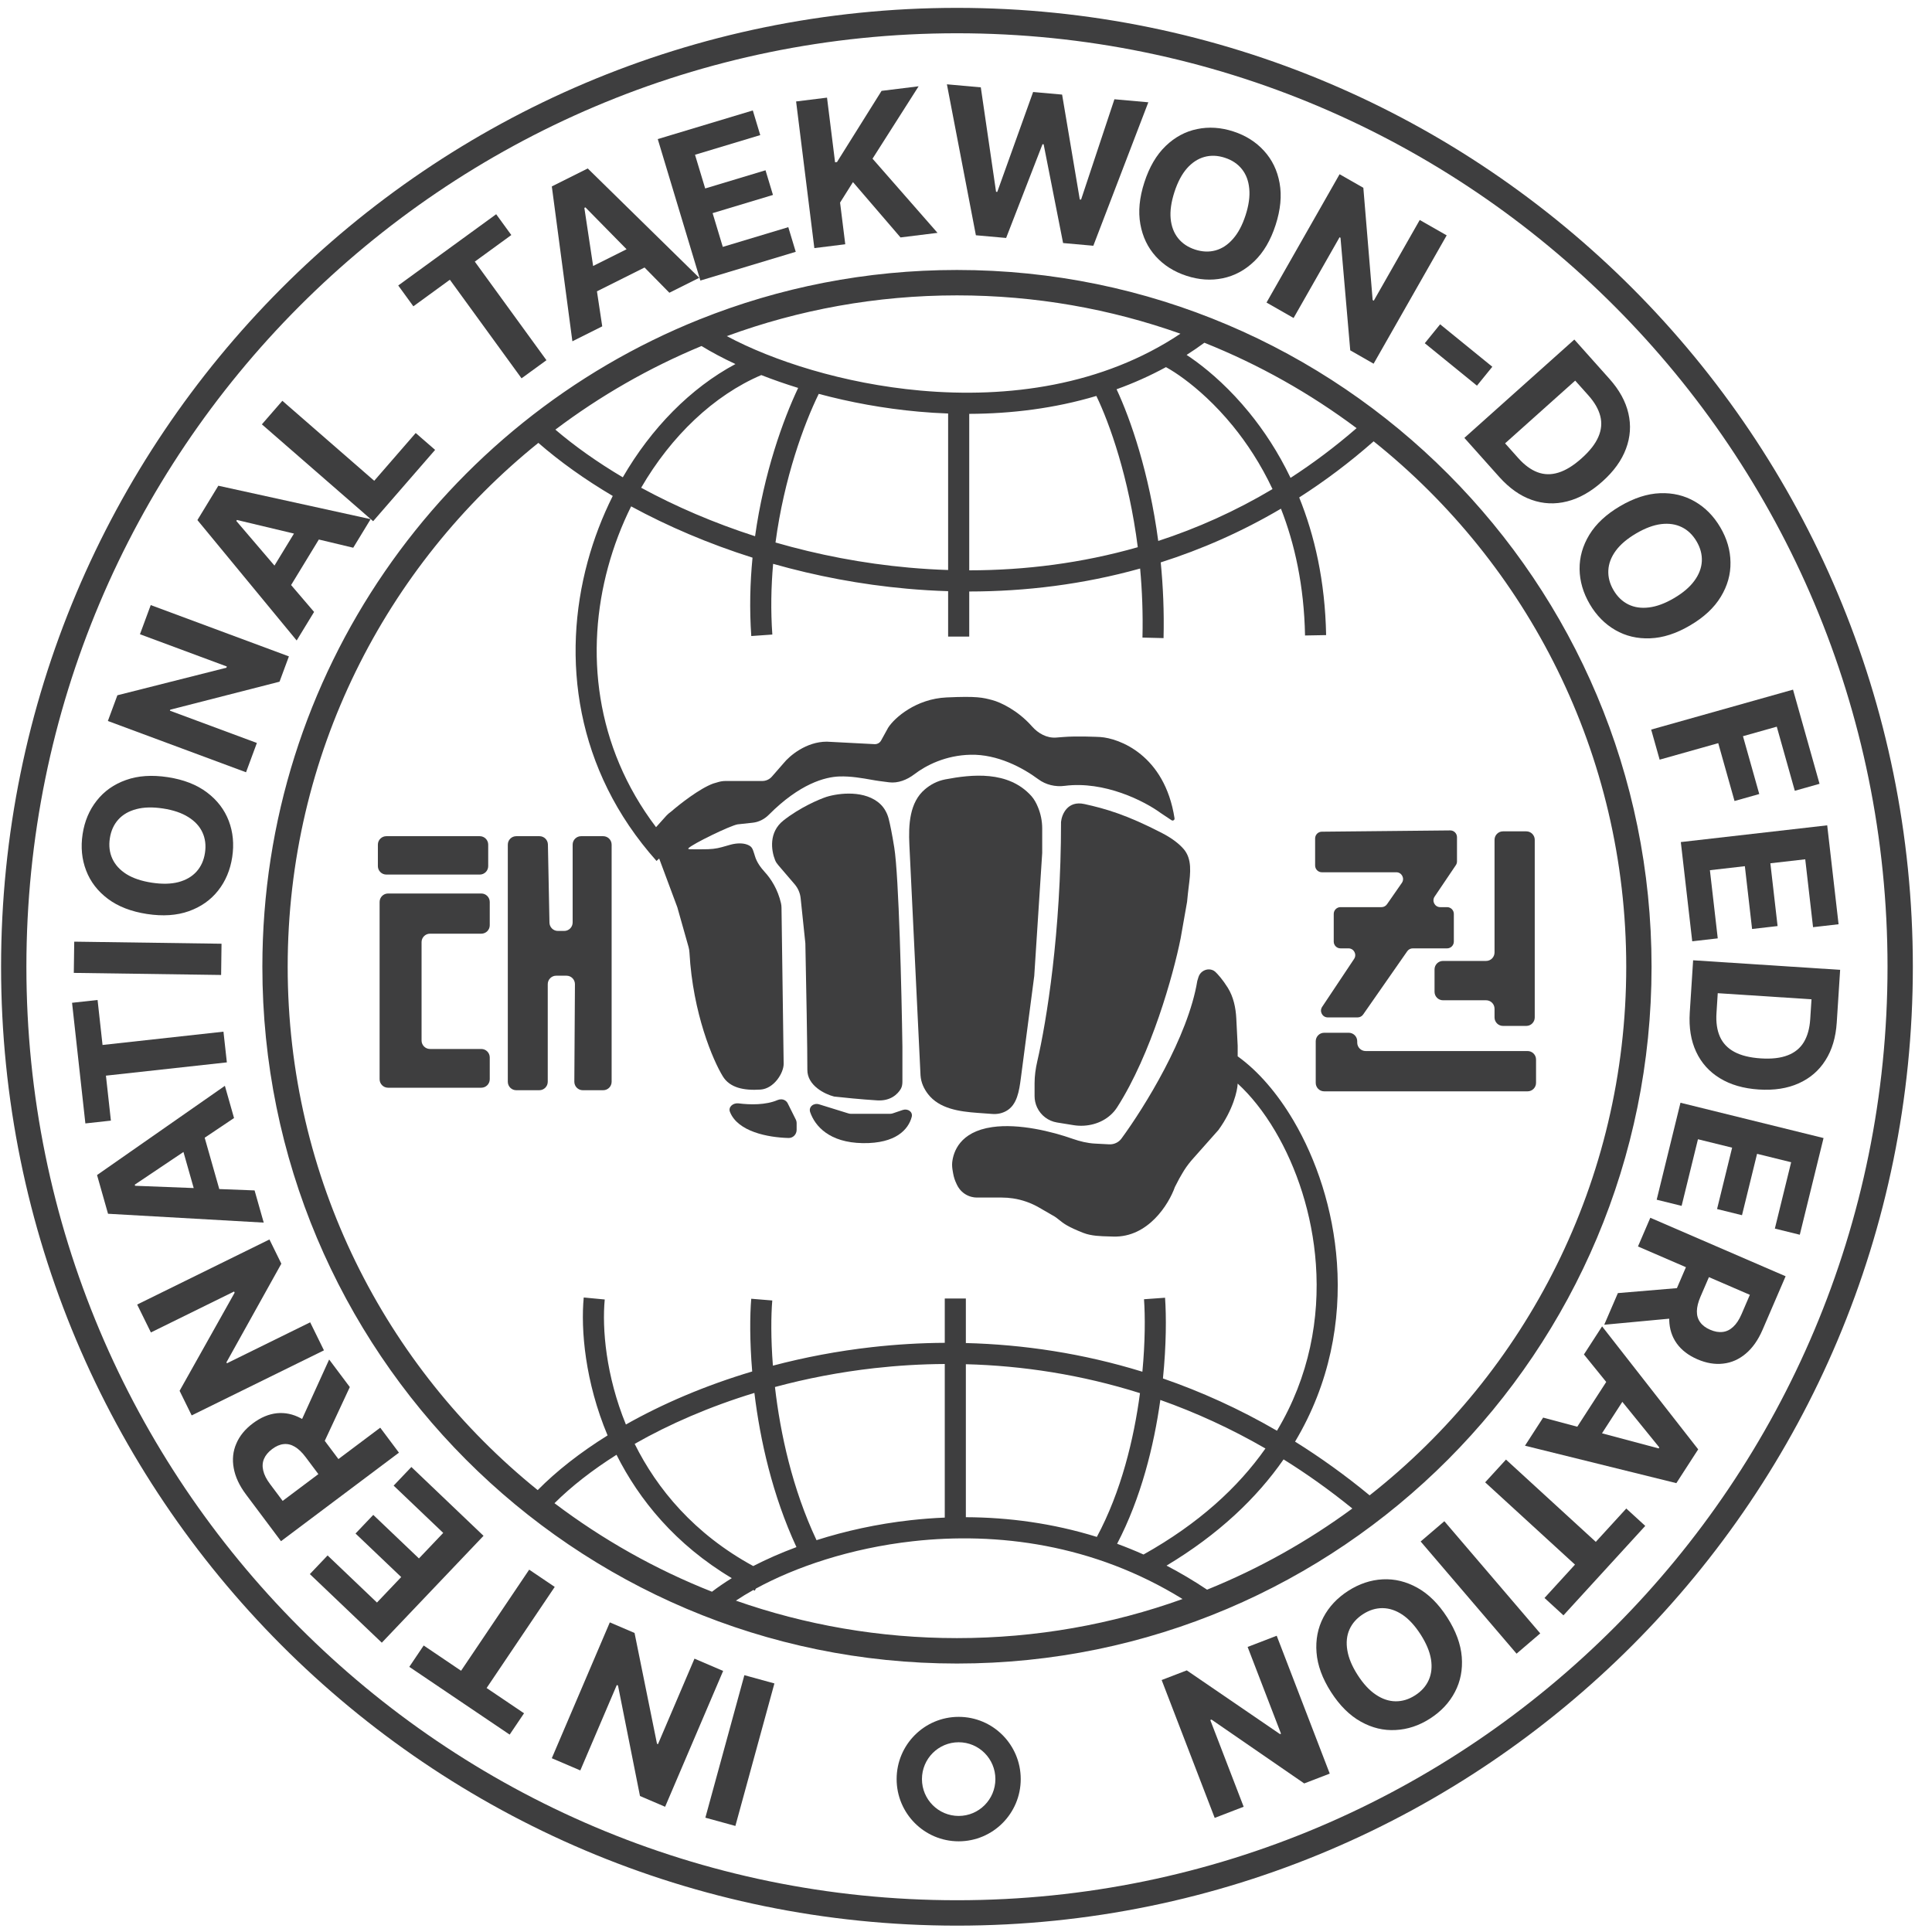 <svg width="95" height="95" viewBox="0 0 95 95" fill="none" xmlns="http://www.w3.org/2000/svg">
<path d="M39.075 43.482L38.272 42.545C38.207 42.47 38.15 42.388 38.113 42.295C37.92 41.812 37.794 40.92 38.524 40.344C39.329 39.709 40.264 39.308 40.631 39.186C41.252 38.992 42.553 38.836 43.297 39.549C43.492 39.736 43.631 39.999 43.698 40.261C43.768 40.535 43.861 40.981 43.973 41.677C44.198 43.078 44.334 48.784 44.373 51.462V53.176C44.373 53.301 44.359 53.427 44.298 53.535C44.142 53.807 43.783 54.146 43.139 54.108C42.348 54.06 41.393 53.962 41.014 53.919C40.572 53.807 39.691 53.386 39.699 52.6C39.707 51.815 39.637 48.129 39.601 46.384L39.369 44.166C39.343 43.914 39.24 43.675 39.075 43.482Z" fill="#3E3E3F"/>
<path d="M46.485 38.323C46.084 38.399 45.752 38.582 45.484 38.809C44.722 39.451 44.668 40.55 44.716 41.547L45.264 52.88C45.288 53.234 45.435 53.542 45.633 53.799C46.186 54.516 47.164 54.657 48.065 54.722L48.763 54.773C49.048 54.8 49.285 54.737 49.476 54.631C50.018 54.333 50.116 53.632 50.197 53.017L50.856 47.988L51.247 41.943V40.736C51.247 40.375 51.175 40.017 51.036 39.684C50.954 39.486 50.852 39.295 50.709 39.136C49.572 37.88 47.781 38.077 46.485 38.323Z" fill="#3E3E3F"/>
<path d="M52.173 40.413C52.211 40.044 52.494 39.353 53.323 39.536C54.359 39.765 55.395 40.06 57.144 40.966C57.644 41.225 57.979 41.493 58.198 41.744C58.624 42.232 58.537 42.925 58.453 43.588C58.439 43.703 58.425 43.816 58.413 43.927L58.37 44.35L58.053 46.145C57.695 47.931 56.609 51.829 54.933 54.446C54.576 55.003 53.955 55.314 53.297 55.352C53.129 55.362 52.96 55.354 52.794 55.327L51.977 55.195C51.547 55.126 51.179 54.847 50.995 54.452C50.914 54.277 50.872 54.087 50.872 53.895V53.271C50.872 52.905 50.923 52.542 51.005 52.186C51.461 50.219 52.173 45.846 52.173 40.413Z" fill="#3E3E3F"/>
<path d="M38.231 54.093C37.657 54.34 36.888 54.328 36.318 54.255C36.051 54.221 35.794 54.429 35.895 54.679C36.282 55.645 37.754 55.931 38.775 55.957C38.997 55.963 39.172 55.778 39.172 55.556V55.23C39.172 55.165 39.157 55.102 39.128 55.044L38.734 54.254C38.704 54.193 38.657 54.143 38.599 54.108C38.488 54.041 38.35 54.042 38.231 54.093Z" fill="#3E3E3F"/>
<path d="M39.839 54.691C40.077 55.373 40.779 56.185 42.423 56.21C44.062 56.235 44.67 55.529 44.83 54.922C44.898 54.668 44.636 54.496 44.388 54.58L43.899 54.746C43.856 54.76 43.811 54.768 43.766 54.768H41.841C41.8 54.768 41.758 54.761 41.719 54.749L40.277 54.302C40.009 54.219 39.746 54.425 39.839 54.691Z" fill="#3E3E3F"/>
<path d="M18.666 44.352V53.068C18.666 53.298 18.852 53.485 19.081 53.485H23.667C23.896 53.485 24.082 53.298 24.082 53.068V51.996C24.082 51.766 23.896 51.58 23.667 51.58H21.144C20.915 51.58 20.729 51.393 20.729 51.163V46.327C20.729 46.097 20.915 45.911 21.144 45.911H23.667C23.896 45.911 24.082 45.725 24.082 45.495V44.352C24.082 44.122 23.896 43.935 23.667 43.935H19.081C18.852 43.935 18.666 44.122 18.666 44.352Z" fill="#3E3E3F"/>
<path d="M24.97 53.192V41.533C24.97 41.303 25.156 41.117 25.385 41.117H26.527C26.753 41.117 26.937 41.298 26.942 41.525L27.018 45.368C27.023 45.595 27.207 45.776 27.433 45.776H27.743C27.972 45.776 28.158 45.59 28.158 45.36V41.533C28.158 41.303 28.344 41.117 28.573 41.117L29.66 41.117C29.889 41.117 30.075 41.303 30.075 41.533V53.192C30.075 53.422 29.889 53.608 29.66 53.608L28.656 53.608C28.426 53.608 28.24 53.42 28.241 53.189L28.271 48.396C28.272 48.165 28.086 47.977 27.856 47.977H27.349C27.119 47.977 26.934 48.164 26.934 48.394V53.192C26.934 53.422 26.748 53.608 26.519 53.608H25.385C25.156 53.608 24.97 53.422 24.97 53.192Z" fill="#3E3E3F"/>
<path d="M18.581 42.588V41.533C18.581 41.303 18.767 41.117 18.997 41.117H23.591C23.821 41.117 24.006 41.303 24.006 41.533V42.588C24.006 42.818 23.821 43.004 23.591 43.004H18.997C18.767 43.004 18.581 42.818 18.581 42.588Z" fill="#3E3E3F"/>
<path d="M64.667 41.229V42.558C64.667 42.742 64.816 42.891 64.999 42.891H68.659C68.927 42.891 69.085 43.194 68.931 43.414L68.202 44.463C68.14 44.553 68.039 44.606 67.93 44.606H65.914C65.731 44.606 65.582 44.755 65.582 44.939V46.3C65.582 46.483 65.731 46.633 65.914 46.633H66.308C66.573 46.633 66.731 46.929 66.584 47.151L65.012 49.51C64.865 49.731 65.023 50.028 65.288 50.028H66.756C66.865 50.028 66.966 49.975 67.028 49.886L69.196 46.775C69.258 46.686 69.359 46.633 69.468 46.633H71.156C71.339 46.633 71.488 46.483 71.488 46.3V44.939C71.488 44.755 71.339 44.606 71.156 44.606H70.819C70.552 44.606 70.394 44.307 70.544 44.086L71.586 42.542C71.624 42.487 71.643 42.422 71.643 42.356V41.166C71.643 40.981 71.493 40.831 71.308 40.833L64.996 40.896C64.814 40.897 64.667 41.046 64.667 41.229Z" fill="#3E3E3F"/>
<path d="M66.322 50.783H65.112C64.882 50.783 64.697 50.97 64.697 51.2V53.246C64.697 53.476 64.882 53.663 65.112 53.663H75.115C75.344 53.663 75.53 53.476 75.53 53.246V52.099C75.53 51.869 75.344 51.682 75.115 51.682H67.152C66.923 51.682 66.737 51.496 66.737 51.266V51.2C66.737 50.97 66.551 50.783 66.322 50.783Z" fill="#3E3E3F"/>
<path d="M70.954 47.251H73.074C73.303 47.251 73.489 47.065 73.489 46.835V41.295C73.489 41.066 73.675 40.879 73.904 40.879H75.051C75.281 40.879 75.466 41.066 75.466 41.295V50.029C75.466 50.259 75.281 50.446 75.051 50.446H73.904C73.675 50.446 73.489 50.259 73.489 50.029V49.601C73.489 49.371 73.303 49.185 73.074 49.185H70.954C70.725 49.185 70.539 48.998 70.539 48.768V47.667C70.539 47.438 70.725 47.251 70.954 47.251Z" fill="#3E3E3F"/>
<path fill-rule="evenodd" clip-rule="evenodd" d="M47.056 13.275C42.584 13.275 38.313 14.137 34.399 15.705L34.395 15.701L34.39 15.708C21.798 20.755 12.901 33.104 12.901 47.537C12.901 66.459 28.193 81.799 47.056 81.799C65.918 81.799 81.21 66.459 81.21 47.537C81.21 28.615 65.918 13.275 47.056 13.275ZM67.347 73.529C75.029 67.486 79.965 58.089 79.965 47.537C79.965 37.075 75.113 27.749 67.544 21.701C66.359 22.744 65.136 23.661 63.884 24.461C64.636 26.321 65.158 28.563 65.208 31.229L64.171 31.248C64.124 28.795 63.659 26.73 62.987 25.013C61.065 26.146 59.082 27.015 57.075 27.654C57.191 28.826 57.246 30.073 57.214 31.377L56.177 31.351C56.206 30.165 56.16 29.028 56.062 27.956C53.263 28.737 50.43 29.083 47.659 29.085V31.301H46.621V29.069C45.944 29.049 45.271 29.008 44.604 28.948C42.323 28.744 40.108 28.319 38.016 27.725C37.917 28.842 37.893 30.01 37.977 31.202L36.942 31.275C36.849 29.95 36.882 28.654 37.003 27.421C34.844 26.738 32.832 25.877 31.034 24.899C30.566 25.84 30.182 26.843 29.898 27.887C28.779 31.997 29.236 36.685 32.259 40.674L32.762 40.114C32.826 40.044 32.897 39.981 32.974 39.927L32.994 39.913C33.409 39.551 34.406 38.768 35.073 38.527L35.327 38.453C35.44 38.42 35.557 38.403 35.675 38.403H37.481C37.663 38.403 37.837 38.324 37.957 38.186L38.534 37.525C38.816 37.173 39.636 36.469 40.654 36.469L43.02 36.592C43.147 36.592 43.264 36.523 43.325 36.412L43.672 35.783C43.986 35.291 45.045 34.362 46.544 34.294C48.041 34.226 48.313 34.298 48.798 34.426L48.8 34.427C49.198 34.533 50.045 34.925 50.748 35.721C51.05 36.063 51.473 36.3 51.928 36.268C52.053 36.259 52.177 36.25 52.286 36.24C52.932 36.185 53.996 36.235 54.089 36.24L54.103 36.241C55.022 36.302 57.272 37.113 57.754 40.238C57.758 40.264 57.751 40.291 57.736 40.312C57.705 40.351 57.65 40.36 57.608 40.333L57.084 39.984C56.271 39.387 54.305 38.389 52.349 38.642C51.896 38.701 51.425 38.591 51.057 38.318C50.286 37.746 49.046 37.083 47.728 37.112C46.503 37.138 45.545 37.625 44.957 38.074C44.6 38.345 44.156 38.525 43.713 38.467C43.575 38.448 43.414 38.427 43.226 38.403C43.121 38.39 42.99 38.367 42.839 38.34C42.411 38.264 41.828 38.161 41.273 38.18C40.572 38.204 39.33 38.53 37.804 40.064C37.591 40.278 37.316 40.421 37.016 40.454L36.269 40.535C35.894 40.601 34.064 41.491 33.851 41.71C33.82 41.742 33.874 41.758 33.919 41.759C34.083 41.762 34.517 41.768 34.816 41.757C35.194 41.744 35.406 41.683 35.699 41.598C35.766 41.579 35.838 41.558 35.917 41.536C36.237 41.449 36.539 41.451 36.753 41.536C36.968 41.622 37.002 41.718 37.076 41.949L37.084 41.973C37.09 41.994 37.097 42.016 37.104 42.037L37.113 42.068L37.122 42.097C37.212 42.398 37.403 42.659 37.614 42.89C37.907 43.21 38.245 43.724 38.403 44.415C38.42 44.488 38.427 44.563 38.428 44.637L38.534 52.316C38.534 52.755 38.063 53.534 37.391 53.577C36.563 53.631 35.883 53.483 35.542 52.925C35.06 52.139 34.071 49.838 33.902 46.843C33.897 46.748 33.882 46.653 33.856 46.561L33.305 44.611L32.413 42.216L32.282 42.334C28.279 37.85 27.608 32.348 28.897 27.613C29.202 26.49 29.619 25.407 30.13 24.387C28.756 23.575 27.525 22.695 26.472 21.777C18.957 27.828 14.146 37.119 14.146 47.537C14.146 57.94 18.943 67.22 26.44 73.271C27.364 72.335 28.524 71.424 29.876 70.582C28.769 67.944 28.553 65.385 28.703 63.8L29.736 63.898C29.601 65.328 29.793 67.642 30.777 70.046C32.585 69.023 34.684 68.125 36.987 67.438C36.861 65.938 36.872 64.681 36.94 63.862L37.974 63.947C37.913 64.685 37.901 65.809 38.005 67.152C39.555 66.743 41.187 66.431 42.877 66.241C44.043 66.11 45.239 66.036 46.456 66.029V63.849H47.493V66.04C50.319 66.111 53.245 66.547 56.173 67.45C56.312 65.978 56.312 64.714 56.253 63.886L57.288 63.812C57.352 64.721 57.351 66.135 57.184 67.781C59.065 68.431 60.943 69.279 62.791 70.352C64.393 67.674 64.892 64.811 64.705 62.165C64.531 59.692 63.755 57.403 62.706 55.624C62.14 54.665 61.506 53.873 60.859 53.281V53.29C60.844 53.633 60.635 54.569 59.913 55.564L58.62 57.021L58.558 57.094C58.399 57.283 58.257 57.485 58.134 57.699L57.982 57.962L57.77 58.371C57.476 59.206 56.457 60.861 54.734 60.804C54.663 60.801 54.588 60.8 54.511 60.797C54.117 60.787 53.66 60.775 53.279 60.627C52.492 60.321 52.279 60.146 52.089 59.991C51.993 59.913 51.903 59.839 51.749 59.756L51.094 59.378C50.697 59.148 50.261 58.995 49.808 58.927C49.627 58.9 49.443 58.886 49.26 58.886H48.04C47.951 58.886 47.862 58.875 47.776 58.853C47.539 58.794 47.329 58.656 47.18 58.462C47.133 58.401 47.093 58.336 47.059 58.266L47.024 58.191C46.951 58.039 46.9 57.878 46.87 57.712L46.852 57.609C46.824 57.455 46.805 57.299 46.823 57.144C46.878 56.663 47.176 55.652 48.791 55.421C50.111 55.232 51.746 55.646 52.743 55.997C53.102 56.123 53.473 56.214 53.853 56.233L54.54 56.269C54.667 56.275 54.794 56.248 54.907 56.188C55.001 56.139 55.082 56.07 55.145 55.984C56.258 54.467 58.419 50.997 58.873 48.234L58.931 48.045C58.962 47.945 59.022 47.855 59.103 47.788C59.155 47.746 59.215 47.713 59.279 47.692L59.284 47.691C59.389 47.657 59.502 47.659 59.606 47.695C59.658 47.714 59.708 47.74 59.749 47.778C59.89 47.908 60.121 48.169 60.369 48.563C60.651 49.015 60.764 49.547 60.791 50.079L60.859 51.423V51.942C61.87 52.666 62.817 53.769 63.599 55.094C64.728 57.008 65.554 59.454 65.74 62.091C65.942 64.95 65.392 68.026 63.681 70.887C64.921 71.661 66.146 72.538 67.347 73.529ZM56.055 68.503C53.168 67.593 50.281 67.153 47.493 67.081V74.604C49.577 74.611 51.758 74.898 53.934 75.573C55.129 73.349 55.756 70.762 56.055 68.503ZM54.931 75.91C56.107 73.658 56.741 71.099 57.056 68.838C58.79 69.452 60.519 70.24 62.224 71.225C60.883 73.134 58.938 74.923 56.229 76.438C55.798 76.245 55.365 76.07 54.931 75.91ZM42.992 67.275C44.122 67.148 45.279 67.077 46.456 67.07V74.623C45.886 74.646 45.326 74.69 44.777 74.751C43.123 74.935 41.561 75.283 40.15 75.733C38.961 73.211 38.368 70.483 38.106 68.202C39.651 67.785 41.289 67.467 42.992 67.275ZM37.095 68.492C34.898 69.162 32.91 70.027 31.208 70.998C32.311 73.217 34.135 75.424 37.038 77.006C37.684 76.673 38.396 76.359 39.163 76.074C37.981 73.526 37.374 70.802 37.095 68.492ZM27.265 73.915C28.089 73.096 29.117 72.29 30.315 71.534C31.429 73.751 33.215 75.949 35.983 77.601C35.629 77.82 35.303 78.043 35.009 78.268C32.222 77.168 29.62 75.696 27.265 73.915ZM44.891 75.785C41.808 76.129 39.099 77.058 37.166 78.115L37.116 78.218C37.092 78.206 37.068 78.194 37.045 78.182C36.737 78.354 36.45 78.53 36.185 78.706C39.588 79.9 43.246 80.549 47.056 80.549C50.948 80.549 54.682 79.872 58.148 78.627C53.774 75.923 49.025 75.324 44.891 75.785ZM57.361 76.984C59.916 75.452 61.792 73.666 63.116 71.761C64.258 72.472 65.387 73.275 66.497 74.176C64.306 75.787 61.91 77.134 59.354 78.167C58.697 77.727 58.032 77.334 57.361 76.984ZM66.706 21.053C65.653 21.968 64.568 22.78 63.459 23.498C62.849 22.226 62.138 21.16 61.422 20.282C60.493 19.144 59.559 18.326 58.831 17.789C58.658 17.662 58.496 17.549 58.348 17.452C58.644 17.263 58.935 17.064 59.221 16.853C61.908 17.926 64.421 19.344 66.706 21.053ZM54.904 19.141C55.732 18.843 56.544 18.482 57.332 18.053C57.355 18.065 57.379 18.078 57.404 18.093C57.604 18.205 57.883 18.382 58.217 18.628C58.882 19.119 59.751 19.878 60.619 20.941C61.304 21.781 61.989 22.811 62.572 24.049C60.746 25.137 58.862 25.977 56.953 26.6C56.506 23.253 55.594 20.613 54.904 19.141ZM53.91 19.469C54.566 20.829 55.51 23.486 55.947 26.907C53.192 27.694 50.396 28.043 47.659 28.044V20.35C49.734 20.343 51.859 20.082 53.91 19.469ZM45.174 20.242C45.652 20.285 46.134 20.316 46.621 20.333V28.028C45.975 28.008 45.333 27.968 44.696 27.911C42.417 27.707 40.209 27.276 38.133 26.676C38.556 23.5 39.539 20.835 40.259 19.367C41.787 19.777 43.45 20.088 45.174 20.242ZM39.247 19.075C38.507 20.633 37.563 23.258 37.128 26.368C35.099 25.714 33.212 24.9 31.527 23.983C33.003 21.438 35.102 19.438 37.434 18.443C38.005 18.667 38.612 18.879 39.247 19.075ZM36.163 17.901C33.952 19.083 32.019 21.061 30.624 23.47C29.383 22.735 28.269 21.945 27.308 21.126C29.506 19.469 31.918 18.082 34.495 17.014C34.986 17.315 35.546 17.614 36.163 17.901ZM47.056 14.524C50.909 14.524 54.607 15.188 58.044 16.409C54.214 18.967 49.56 19.59 45.267 19.206C41.462 18.865 38.003 17.738 35.739 16.528C39.268 15.232 43.079 14.524 47.056 14.524Z" fill="#3E3E3F"/>
<path d="M34.684 89.379L36.602 82.372L38.079 82.778L36.16 89.785L34.684 89.379Z" fill="#3E3E3F"/>
<path d="M29.986 79.775L27.133 86.455L28.535 87.055L30.329 82.855L30.388 82.88L31.469 88.313L32.705 88.842L35.558 82.163L34.149 81.559L32.354 85.763L32.305 85.742L31.202 80.296L29.986 79.775Z" fill="#3E3E3F"/>
<path d="M25.768 84.245L25.061 85.294L20.126 81.962L20.833 80.912L22.672 82.154L26.021 77.183L27.277 78.031L23.928 83.003L25.768 84.245Z" fill="#3E3E3F"/>
<path d="M18.774 80.774L23.776 75.519L20.228 72.135L19.356 73.051L21.794 75.376L20.6 76.631L18.354 74.49L17.482 75.406L19.728 77.547L18.536 78.8L16.108 76.484L15.236 77.401L18.774 80.774Z" fill="#3E3E3F"/>
<path fill-rule="evenodd" clip-rule="evenodd" d="M19.617 71.43L13.817 75.783L12.1 73.491C11.771 73.053 11.569 72.62 11.493 72.192C11.414 71.764 11.456 71.361 11.62 70.985C11.779 70.608 12.051 70.275 12.434 69.988C12.82 69.699 13.213 69.533 13.616 69.491C14.016 69.451 14.408 69.533 14.792 69.738C14.813 69.75 14.834 69.761 14.855 69.773L16.185 66.85L17.201 68.205L15.969 70.849L16.641 71.745L18.697 70.202L19.617 71.43ZM15.655 72.485L15.03 71.651C14.855 71.416 14.677 71.246 14.496 71.139C14.316 71.032 14.133 70.989 13.948 71.01C13.762 71.028 13.573 71.109 13.382 71.253C13.19 71.397 13.056 71.558 12.982 71.734C12.907 71.909 12.894 72.101 12.943 72.309C12.99 72.516 13.101 72.738 13.279 72.974L13.899 73.802L15.655 72.485Z" fill="#3E3E3F"/>
<path d="M13.249 60.947L6.745 64.147L7.42 65.519L11.51 63.506L11.538 63.564L8.831 68.389L9.425 69.598L15.929 66.399L15.252 65.021L11.158 67.035L11.135 66.987L13.834 62.138L13.249 60.947Z" fill="#3E3E3F"/>
<path fill-rule="evenodd" clip-rule="evenodd" d="M12.518 58.535L12.968 60.118L5.312 59.683L4.772 57.779L11.058 53.392L11.508 54.976L10.065 55.944L10.782 58.468L12.518 58.535ZM6.627 58.252L9.021 56.645L9.525 58.419L6.643 58.307L6.627 58.252Z" fill="#3E3E3F"/>
<path d="M4.198 55.241L5.453 55.103L5.209 52.892L11.155 52.239L10.988 50.729L5.042 51.383L4.798 49.171L3.543 49.309L4.198 55.241Z" fill="#3E3E3F"/>
<path d="M3.65 46.303L10.893 46.405L10.873 47.941L3.629 47.839L3.65 46.303Z" fill="#3E3E3F"/>
<path fill-rule="evenodd" clip-rule="evenodd" d="M10.177 38.965C9.674 38.585 9.032 38.334 8.251 38.215C7.47 38.096 6.783 38.142 6.191 38.356C5.598 38.566 5.12 38.905 4.755 39.371C4.389 39.834 4.158 40.383 4.062 41.016C3.965 41.655 4.022 42.25 4.234 42.801C4.444 43.353 4.8 43.818 5.303 44.196C5.806 44.574 6.448 44.823 7.229 44.943C8.008 45.062 8.693 45.016 9.286 44.805C9.879 44.594 10.358 44.257 10.724 43.794C11.09 43.331 11.322 42.78 11.419 42.142C11.515 41.508 11.458 40.915 11.249 40.364C11.037 39.81 10.68 39.344 10.177 38.965ZM6.703 39.787C7.073 39.688 7.512 39.678 8.017 39.755C8.523 39.832 8.938 39.974 9.263 40.179C9.587 40.381 9.818 40.633 9.956 40.934C10.094 41.235 10.135 41.569 10.079 41.937C10.024 42.304 9.885 42.61 9.664 42.857C9.443 43.103 9.147 43.275 8.777 43.374C8.407 43.471 7.969 43.48 7.463 43.403C6.957 43.325 6.542 43.185 6.217 42.983C5.893 42.778 5.662 42.524 5.524 42.223C5.386 41.922 5.345 41.588 5.401 41.221C5.457 40.854 5.595 40.547 5.816 40.301C6.037 40.055 6.333 39.884 6.703 39.787Z" fill="#3E3E3F"/>
<path d="M7.412 29.753L14.206 32.276L13.745 33.52L8.373 34.896L8.355 34.946L12.631 36.533L12.098 37.974L5.304 35.452L5.772 34.188L11.132 32.833L11.154 32.773L6.882 31.187L7.412 29.753Z" fill="#3E3E3F"/>
<path fill-rule="evenodd" clip-rule="evenodd" d="M14.588 31.494L15.444 30.09L14.314 28.768L15.678 26.529L17.369 26.933L18.225 25.528L10.736 23.884L9.707 25.573L14.588 31.494ZM14.455 26.237L11.65 25.568L11.62 25.616L13.496 27.811L14.455 26.237Z" fill="#3E3E3F"/>
<path d="M18.348 25.629L12.877 20.866L13.884 19.708L18.401 23.641L20.441 21.292L21.395 22.122L18.348 25.629Z" fill="#3E3E3F"/>
<path d="M19.582 14.038L20.326 15.062L22.121 13.755L25.645 18.603L26.87 17.712L23.347 12.864L25.142 11.557L24.398 10.534L19.582 14.038Z" fill="#3E3E3F"/>
<path fill-rule="evenodd" clip-rule="evenodd" d="M29.613 16.047L28.145 16.782L27.134 9.167L28.9 8.283L34.383 13.66L32.914 14.395L31.694 13.154L29.353 14.325L29.613 16.047ZM28.785 10.196L30.81 12.256L29.165 13.079L28.734 10.222L28.785 10.196Z" fill="#3E3E3F"/>
<path d="M32.343 6.839L34.439 13.795L39.128 12.382L38.762 11.17L35.541 12.14L35.04 10.48L38.008 9.586L37.642 8.373L34.675 9.267L34.175 7.61L37.383 6.643L37.017 5.431L32.343 6.839Z" fill="#3E3E3F"/>
<path d="M40.043 12.2L39.146 4.989L40.666 4.801L41.062 7.98L41.157 7.968L43.348 4.468L45.17 4.243L42.904 7.802L46.099 11.45L44.28 11.675L41.942 8.954L41.308 9.962L41.563 12.011L40.043 12.2Z" fill="#3E3E3F"/>
<path d="M46.561 4.146L47.986 11.568L49.473 11.701L51.262 7.091L51.318 7.096L52.274 11.951L53.761 12.084L56.465 5.03L54.798 4.881L53.159 9.814L53.095 9.809L52.226 4.651L50.8 4.524L49.038 9.436L48.978 9.431L48.228 4.295L46.561 4.146Z" fill="#3E3E3F"/>
<path fill-rule="evenodd" clip-rule="evenodd" d="M62.724 11.063C62.48 11.817 62.13 12.412 61.674 12.848C61.22 13.285 60.703 13.563 60.124 13.683C59.548 13.802 58.956 13.762 58.348 13.564C57.735 13.365 57.231 13.047 56.834 12.61C56.438 12.173 56.184 11.644 56.073 11.023C55.961 10.402 56.027 9.717 56.271 8.965C56.515 8.211 56.864 7.616 57.318 7.179C57.771 6.743 58.286 6.465 58.863 6.347C59.44 6.226 60.035 6.265 60.647 6.464C61.255 6.662 61.757 6.979 62.154 7.417C62.553 7.852 62.808 8.38 62.92 9.001C63.033 9.622 62.968 10.31 62.724 11.063ZM61.247 10.583C61.405 10.095 61.466 9.66 61.428 9.277C61.393 8.895 61.273 8.575 61.066 8.316C60.86 8.058 60.581 7.871 60.228 7.757C59.876 7.642 59.541 7.629 59.222 7.717C58.904 7.805 58.617 7.993 58.363 8.28C58.111 8.569 57.906 8.957 57.748 9.445C57.59 9.934 57.528 10.369 57.563 10.751C57.6 11.133 57.722 11.454 57.928 11.712C58.135 11.971 58.414 12.157 58.766 12.272C59.118 12.386 59.454 12.4 59.772 12.312C60.091 12.224 60.376 12.036 60.628 11.747C60.883 11.459 61.089 11.071 61.247 10.583Z" fill="#3E3E3F"/>
<path d="M67.543 17.884L71.136 11.573L69.811 10.817L67.551 14.786L67.496 14.754L67.038 9.234L65.87 8.567L62.277 14.877L63.608 15.637L65.869 11.666L65.915 11.692L66.394 17.227L67.543 17.884Z" fill="#3E3E3F"/>
<path d="M73.38 18.034L72.625 18.964L70.059 16.877L70.814 15.947L73.38 18.034Z" fill="#3E3E3F"/>
<path fill-rule="evenodd" clip-rule="evenodd" d="M72.006 21.532L73.72 23.451C74.211 24 74.741 24.376 75.309 24.577C75.88 24.78 76.462 24.806 77.056 24.655C77.651 24.506 78.23 24.18 78.793 23.676C79.355 23.174 79.742 22.636 79.954 22.062C80.168 21.49 80.207 20.911 80.071 20.326C79.937 19.74 79.626 19.174 79.14 18.63L77.413 16.696L72.006 21.532ZM74.657 22.527L74.008 21.8L77.455 18.716L78.107 19.445C78.409 19.784 78.603 20.122 78.689 20.46C78.776 20.797 78.744 21.138 78.595 21.481C78.447 21.826 78.173 22.177 77.773 22.534C77.371 22.895 76.989 23.13 76.628 23.24C76.271 23.351 75.928 23.344 75.599 23.22C75.273 23.096 74.959 22.865 74.657 22.527Z" fill="#3E3E3F"/>
<path fill-rule="evenodd" clip-rule="evenodd" d="M83.104 30.753C82.423 31.154 81.767 31.365 81.137 31.387C80.508 31.412 79.937 31.276 79.424 30.979C78.914 30.684 78.496 30.26 78.172 29.708C77.846 29.151 77.679 28.578 77.671 27.987C77.664 27.397 77.824 26.833 78.151 26.295C78.479 25.757 78.982 25.288 79.662 24.889C80.344 24.489 80.999 24.276 81.628 24.252C82.257 24.228 82.826 24.364 83.336 24.659C83.848 24.953 84.267 25.378 84.594 25.935C84.918 26.487 85.084 27.059 85.091 27.649C85.102 28.241 84.943 28.805 84.616 29.343C84.29 29.883 83.786 30.353 83.104 30.753ZM82.316 29.411C82.758 29.152 83.091 28.867 83.317 28.556C83.543 28.247 83.665 27.928 83.682 27.597C83.698 27.267 83.613 26.942 83.425 26.622C83.237 26.302 82.995 26.068 82.698 25.922C82.401 25.776 82.063 25.725 81.682 25.771C81.302 25.818 80.891 25.972 80.45 26.231C80.008 26.491 79.674 26.775 79.448 27.084C79.222 27.394 79.101 27.715 79.085 28.045C79.068 28.376 79.153 28.701 79.341 29.021C79.529 29.341 79.771 29.574 80.068 29.721C80.365 29.867 80.703 29.917 81.083 29.869C81.463 29.823 81.875 29.671 82.316 29.411Z" fill="#3E3E3F"/>
<path d="M88.166 33.911L81.191 35.875L81.608 37.354L84.489 36.542L85.29 39.387L86.506 39.044L85.705 36.2L87.367 35.732L88.254 38.884L89.47 38.541L88.166 33.911Z" fill="#3E3E3F"/>
<path d="M82.649 41.406L89.847 40.583L90.406 45.447L89.151 45.591L88.767 42.253L87.052 42.449L87.407 45.536L86.153 45.68L85.798 42.592L84.079 42.789L84.465 46.141L83.21 46.285L82.649 41.406Z" fill="#3E3E3F"/>
<path fill-rule="evenodd" clip-rule="evenodd" d="M83.254 47.219L83.089 49.789C83.042 50.526 83.146 51.168 83.401 51.715C83.657 52.265 84.046 52.7 84.569 53.018C85.092 53.339 85.73 53.524 86.483 53.573C87.233 53.622 87.887 53.521 88.445 53.27C89.001 53.022 89.441 52.644 89.761 52.136C90.085 51.629 90.269 51.01 90.316 50.281L90.483 47.689L83.254 47.219ZM84.403 49.811L84.465 48.837L89.075 49.137L89.012 50.114C88.983 50.567 88.878 50.943 88.699 51.242C88.519 51.541 88.254 51.757 87.906 51.891C87.557 52.027 87.115 52.078 86.581 52.043C86.042 52.008 85.607 51.9 85.276 51.72C84.947 51.542 84.712 51.292 84.569 50.97C84.429 50.65 84.373 50.264 84.403 49.811Z" fill="#3E3E3F"/>
<path d="M82.632 54.224L89.667 55.96L88.499 60.714L87.273 60.412L88.074 57.149L86.398 56.736L85.657 59.754L84.431 59.451L85.172 56.433L83.492 56.019L82.688 59.295L81.462 58.992L82.632 54.224Z" fill="#3E3E3F"/>
<path fill-rule="evenodd" clip-rule="evenodd" d="M87.802 62.756L81.149 59.88L80.542 61.291L82.9 62.31L82.457 63.34L79.554 63.584L78.883 65.14L82.077 64.842C82.077 64.853 82.078 64.863 82.078 64.873C82.078 64.887 82.078 64.901 82.079 64.914C82.091 65.35 82.215 65.732 82.448 66.059C82.684 66.388 83.023 66.648 83.465 66.839C83.905 67.029 84.328 67.1 84.734 67.051C85.141 67.006 85.511 66.842 85.843 66.561C86.176 66.282 86.451 65.891 86.668 65.388L87.802 62.756ZM84.031 62.799L83.618 63.756C83.502 64.025 83.442 64.265 83.439 64.475C83.436 64.685 83.49 64.865 83.6 65.015C83.708 65.168 83.872 65.292 84.091 65.386C84.312 65.482 84.517 65.518 84.707 65.494C84.896 65.473 85.069 65.389 85.224 65.243C85.381 65.099 85.518 64.892 85.635 64.62L86.044 63.669L84.031 62.799Z" fill="#3E3E3F"/>
<path fill-rule="evenodd" clip-rule="evenodd" d="M77.885 66.601L78.778 65.22L83.503 71.267L82.429 72.929L74.986 71.088L75.879 69.706L77.558 70.154L78.981 67.953L77.885 66.601ZM81.56 71.221L78.773 70.478L79.773 68.931L81.591 71.173L81.56 71.221Z" fill="#3E3E3F"/>
<path d="M80.9 75.031L79.967 74.177L78.468 75.816L74.052 71.77L73.028 72.889L77.445 76.935L75.946 78.575L76.878 79.429L80.9 75.031Z" fill="#3E3E3F"/>
<path d="M74.572 81.314L69.856 75.798L71.021 74.801L75.737 80.317L74.572 81.314Z" fill="#3E3E3F"/>
<path fill-rule="evenodd" clip-rule="evenodd" d="M64.736 81.256C64.784 81.885 65.021 82.533 65.448 83.2C65.876 83.866 66.365 84.352 66.917 84.658C67.467 84.965 68.037 85.102 68.627 85.068C69.216 85.038 69.78 84.851 70.318 84.505C70.86 84.157 71.268 83.722 71.541 83.198C71.815 82.677 71.927 82.102 71.878 81.474C71.828 80.846 71.59 80.198 71.163 79.532C70.737 78.867 70.249 78.382 69.699 78.075C69.149 77.768 68.579 77.629 67.99 77.659C67.401 77.689 66.835 77.878 66.293 78.226C65.755 78.572 65.348 79.005 65.074 79.526C64.799 80.051 64.687 80.627 64.736 81.256ZM67.65 83.328C67.331 83.115 67.033 82.792 66.756 82.36C66.479 81.928 66.311 81.523 66.25 81.144C66.187 80.766 66.222 80.425 66.356 80.123C66.491 79.821 66.714 79.569 67.026 79.369C67.337 79.169 67.659 79.071 67.989 79.075C68.32 79.079 68.645 79.188 68.964 79.401C69.281 79.616 69.578 79.94 69.855 80.371C70.132 80.803 70.301 81.208 70.364 81.586C70.425 81.965 70.389 82.306 70.254 82.609C70.12 82.911 69.897 83.162 69.585 83.362C69.274 83.562 68.952 83.66 68.622 83.656C68.291 83.652 67.967 83.543 67.65 83.328Z" fill="#3E3E3F"/>
<path d="M59.729 89.389L57.121 82.61L58.356 82.135L62.94 85.269L62.99 85.25L61.348 80.983L62.778 80.433L65.386 87.212L64.131 87.695L59.572 84.555L59.512 84.578L61.153 88.841L59.729 89.389Z" fill="#3E3E3F"/>
<path fill-rule="evenodd" clip-rule="evenodd" d="M50.191 87.481C50.191 89.171 48.825 90.541 47.14 90.541C45.455 90.541 44.089 89.171 44.089 87.481C44.089 85.791 45.455 84.421 47.14 84.421C48.825 84.421 50.191 85.791 50.191 87.481ZM48.945 87.481C48.945 88.481 48.137 89.293 47.14 89.293C46.142 89.293 45.334 88.481 45.334 87.481C45.334 86.481 46.142 85.67 47.14 85.67C48.137 85.67 48.945 86.481 48.945 87.481Z" fill="#3E3E3F"/>
<path fill-rule="evenodd" clip-rule="evenodd" d="M94.058 47.537C94.058 73.577 73.014 94.687 47.056 94.687C21.097 94.687 0.053 73.577 0.053 47.537C0.053 21.497 21.097 0.387 47.056 0.387C73.014 0.387 94.058 21.497 94.058 47.537ZM92.813 47.537C92.813 72.888 72.327 93.438 47.056 93.438C21.784 93.438 1.298 72.888 1.298 47.537C1.298 22.186 21.784 1.636 47.056 1.636C72.327 1.636 92.813 22.186 92.813 47.537Z" fill="#3E3E3F"/>
</svg>
